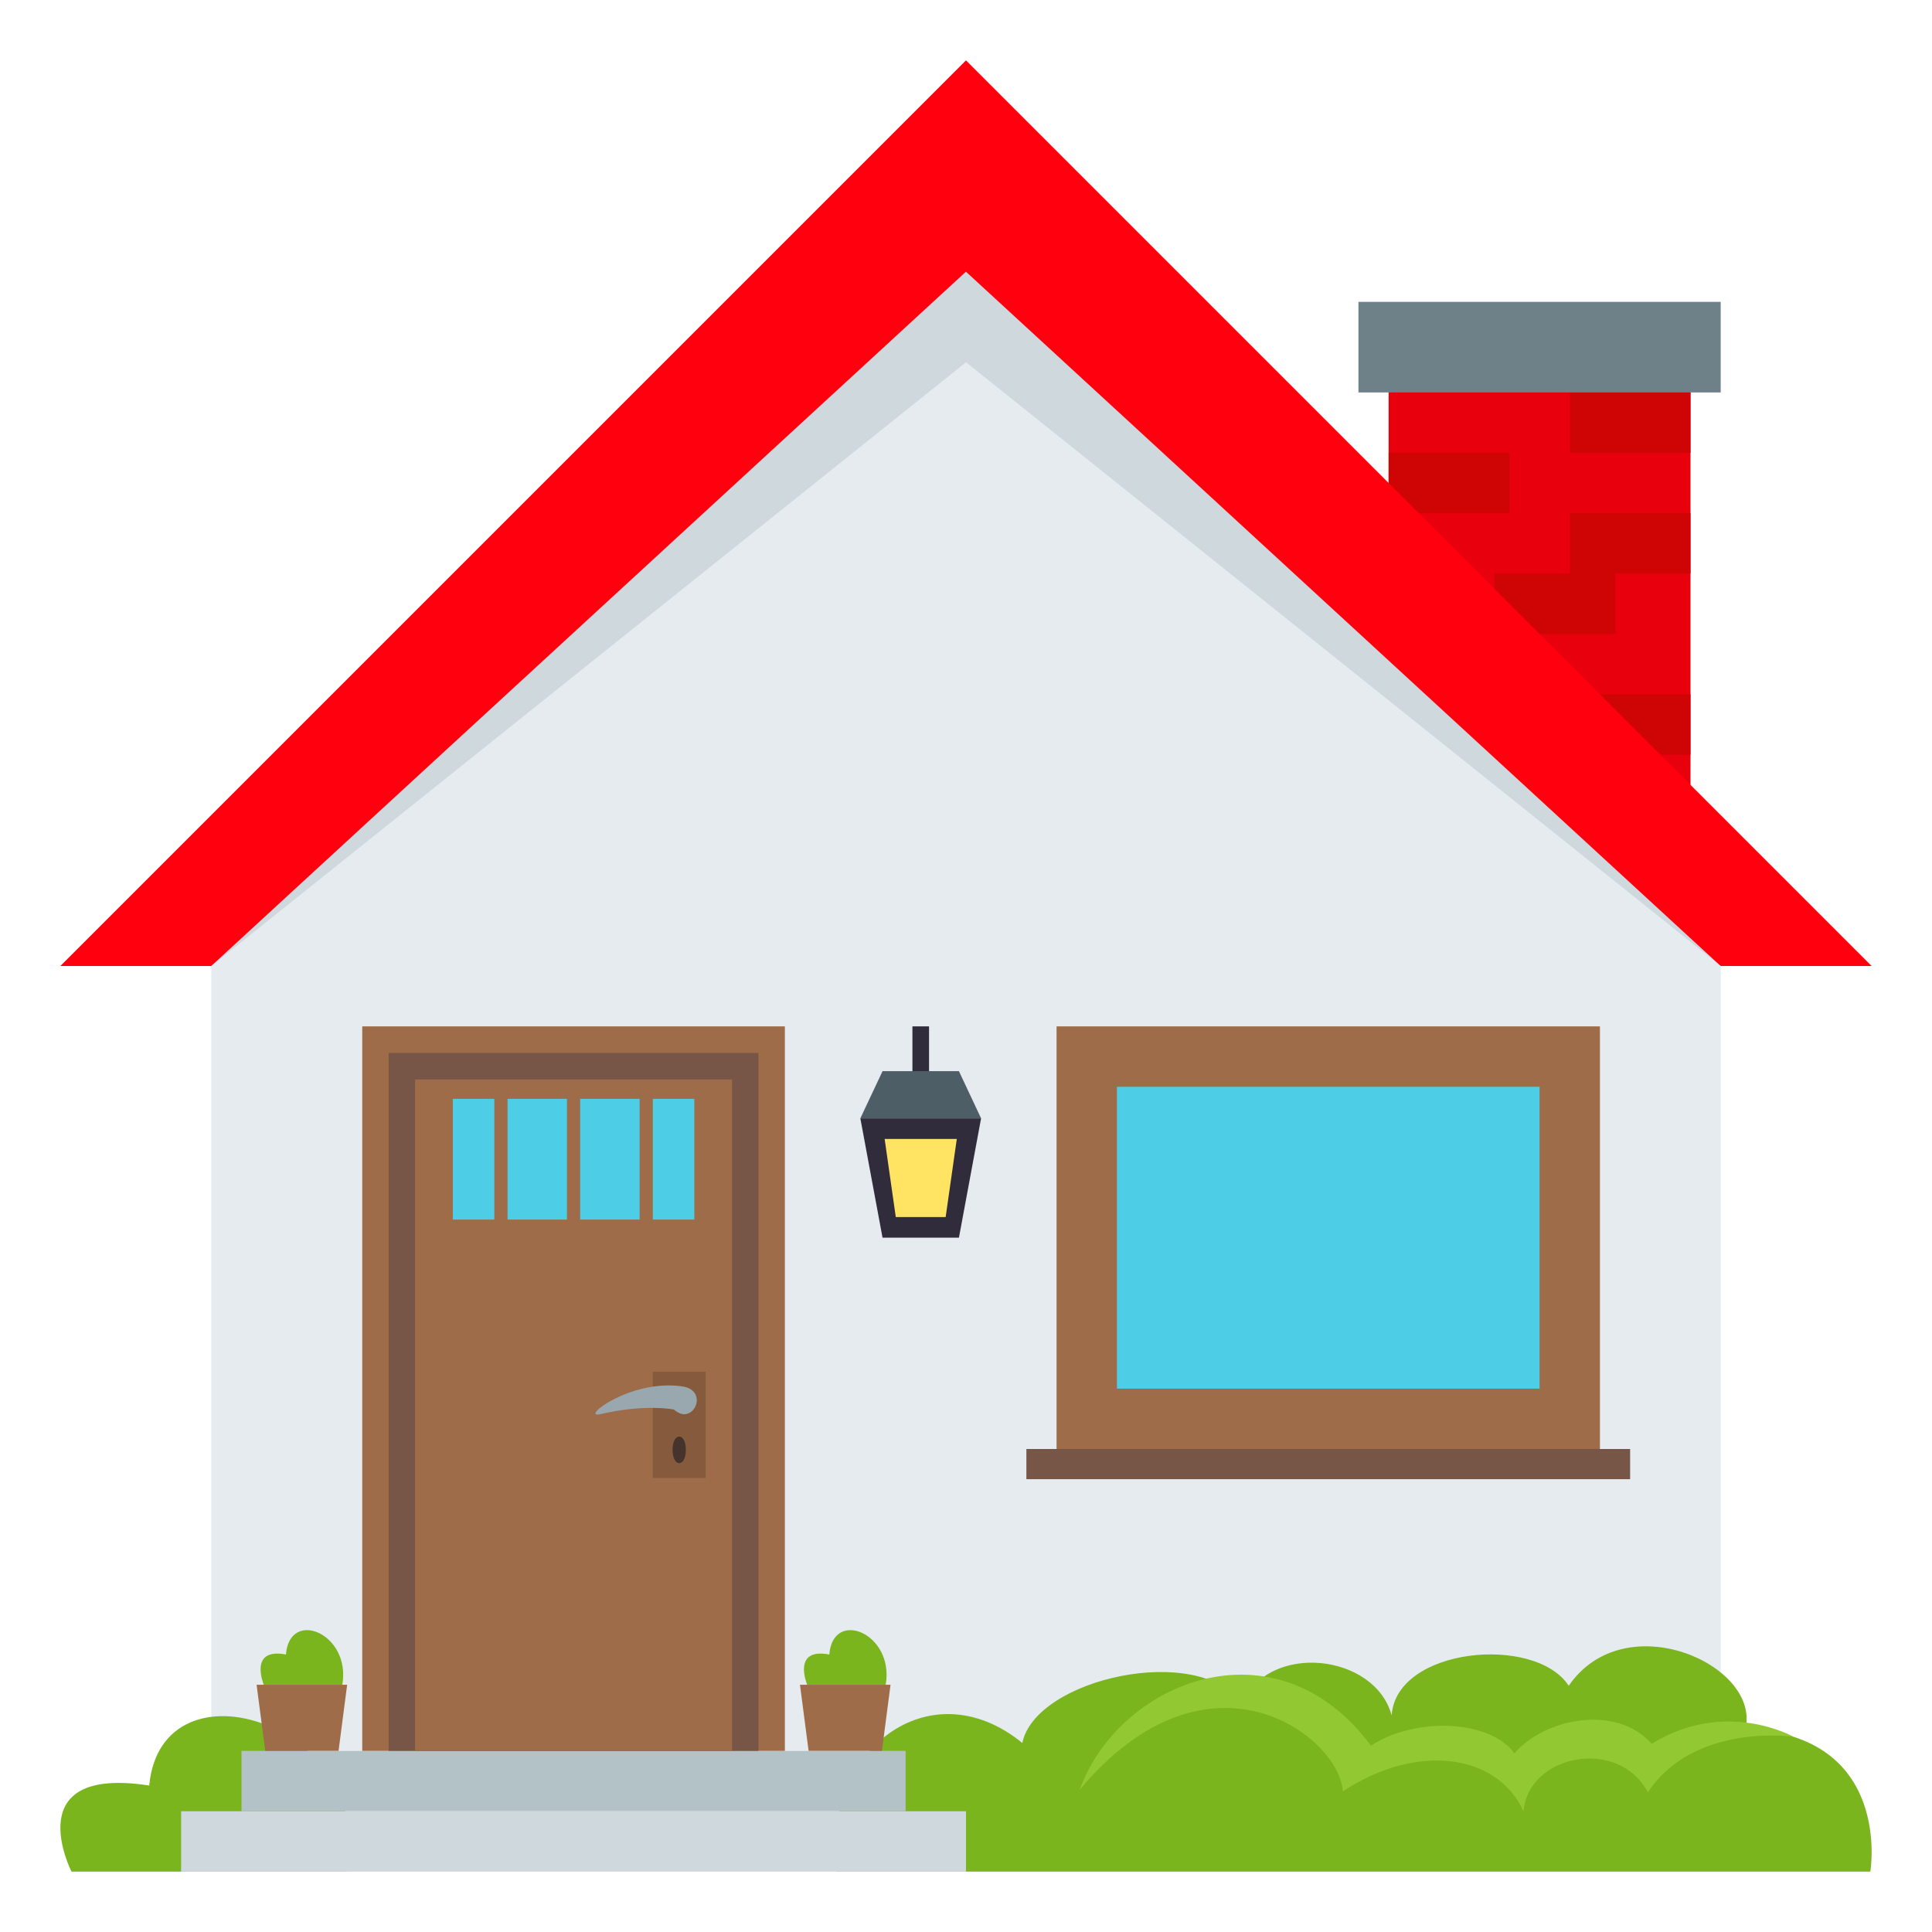 <svg enable-background="new 0 0 64 64" height="64" viewBox="0 0 64 64" width="64" xmlns="http://www.w3.org/2000/svg"><path d="m46 12h10v16h-10z" fill="#e8000d"/><g fill="#cf0505"><path d="m52 13h4v2h-4z"/><path d="m49.51 19h4v2h-4z"/><path d="m52 17h4v2h-4z"/><path d="m52 23h4v2h-4z"/><path d="m46 15h4v2h-4z"/></g><path d="m45 10h12v3h-12z" fill="#6e8189"/><path d="m32 2-30 30h60z" fill="#ff000e"/><path d="m6.998 32h50l-25-23z" fill="#cfd8dd"/><path d="m32 12-25 20v26h50v-26z" fill="#e6ebef"/><path d="m33.866 57.738c.439-2.145 5.863-3.338 7.273-1.297.891-2.067 4.418-1.658 4.961.385.145-2.249 4.755-2.688 5.866-.982 1.861-2.711 6.359-.695 5.855 1.424 4.898.206 4.136 4.732 4.136 4.732h-34.251c-.508-4 3.084-6.769 6.16-4.262z" fill="#7ab51d"/><path d="m35.769 59.285c1.279-3.559 6.486-5.715 9.646-1.456 1.493-.983 3.985-.843 4.751.256.979-1.156 3.369-1.651 4.549-.319 2.447-1.513 4.695-.234 4.695-.234s-3.281-.479-4.822 1.84c-.975-1.842-3.959-1.253-4.121.629-.871-1.917-3.533-2.275-5.983-.66-.124-1.846-4.463-5.134-8.715-.056z" fill="#92c932"/><path d="m4.943 59.148c-4.38-.679-2.574 2.852-2.574 2.852h9.109c1.034-4.844-6.121-7.227-6.535-2.852z" fill="#7ab51d"/><path d="m6 60h26v2h-26z" fill="#cfd8dd"/><path d="m8 58h22v2h-22z" fill="#b3c2c6"/><path d="m27.472 54.808c-1.251-.239-.734 1.001-.734 1.001h2.602c.295-1.702-1.749-2.538-1.868-1.001z" fill="#7ab51d"/><path d="m26.5 55.809.286 2.191h2.429l.285-2.191z" fill="#9e6c49"/><path d="m9.472 54.808c-1.251-.239-.734 1.001-.734 1.001h2.602c.295-1.702-1.749-2.538-1.868-1.001z" fill="#7ab51d"/><path d="m8.5 55.809.286 2.191h2.429l.285-2.191z" fill="#9e6c49"/><path d="m35 34v14h18v-14z" fill="#9e6c49"/><path d="m37 36.001h14v10h-14z" fill="#4ecee6"/><path d="m34 48h20v1h-20z" fill="#785647"/><path d="m12 34h14v24h-14z" fill="#9e6c49"/><path d="m12.875 34.88h12.25v23.12h-12.25z" fill="#785647"/><path d="m13.75 35.76h10.5v22.24h-10.5z" fill="#9e6c49"/><path d="m15 36.4h8v4h-8z" fill="#4ecee6"/><path d="m18.781 36.15h.438v4.5h-.438z" fill="#9e6c49"/><path d="m16.375 36.15h.438v4.5h-.438z" fill="#9e6c49"/><path d="m21.188 36.15h.438v4.5h-.438z" fill="#9e6c49"/><path d="m21.625 45.44h1.75v3.52h-1.75z" fill="#855a3d"/><path d="m19.882 46.846c1.521-.351 2.445-.152 2.445-.152.628.572 1.182-.631.284-.766-1.729-.261-3.415 1.076-2.729.918z" fill="#99a8ae"/><path d="m22.719 48.028c0 .587-.438.587-.438 0s.438-.587.438 0z" fill="#45332c"/><path d="m30.225 34h.551v1.561h-.551z" fill="#302c3b"/><path d="m31.766 41h-2.531l-.735-3.954h4z" fill="#302c3b"/><path d="m29.235 35.484h2.531l.734 1.562h-4z" fill="#4e5e67"/><path d="m31.326 40.317h-1.652l-.369-2.588h2.39z" fill="#ffe463"/></svg>